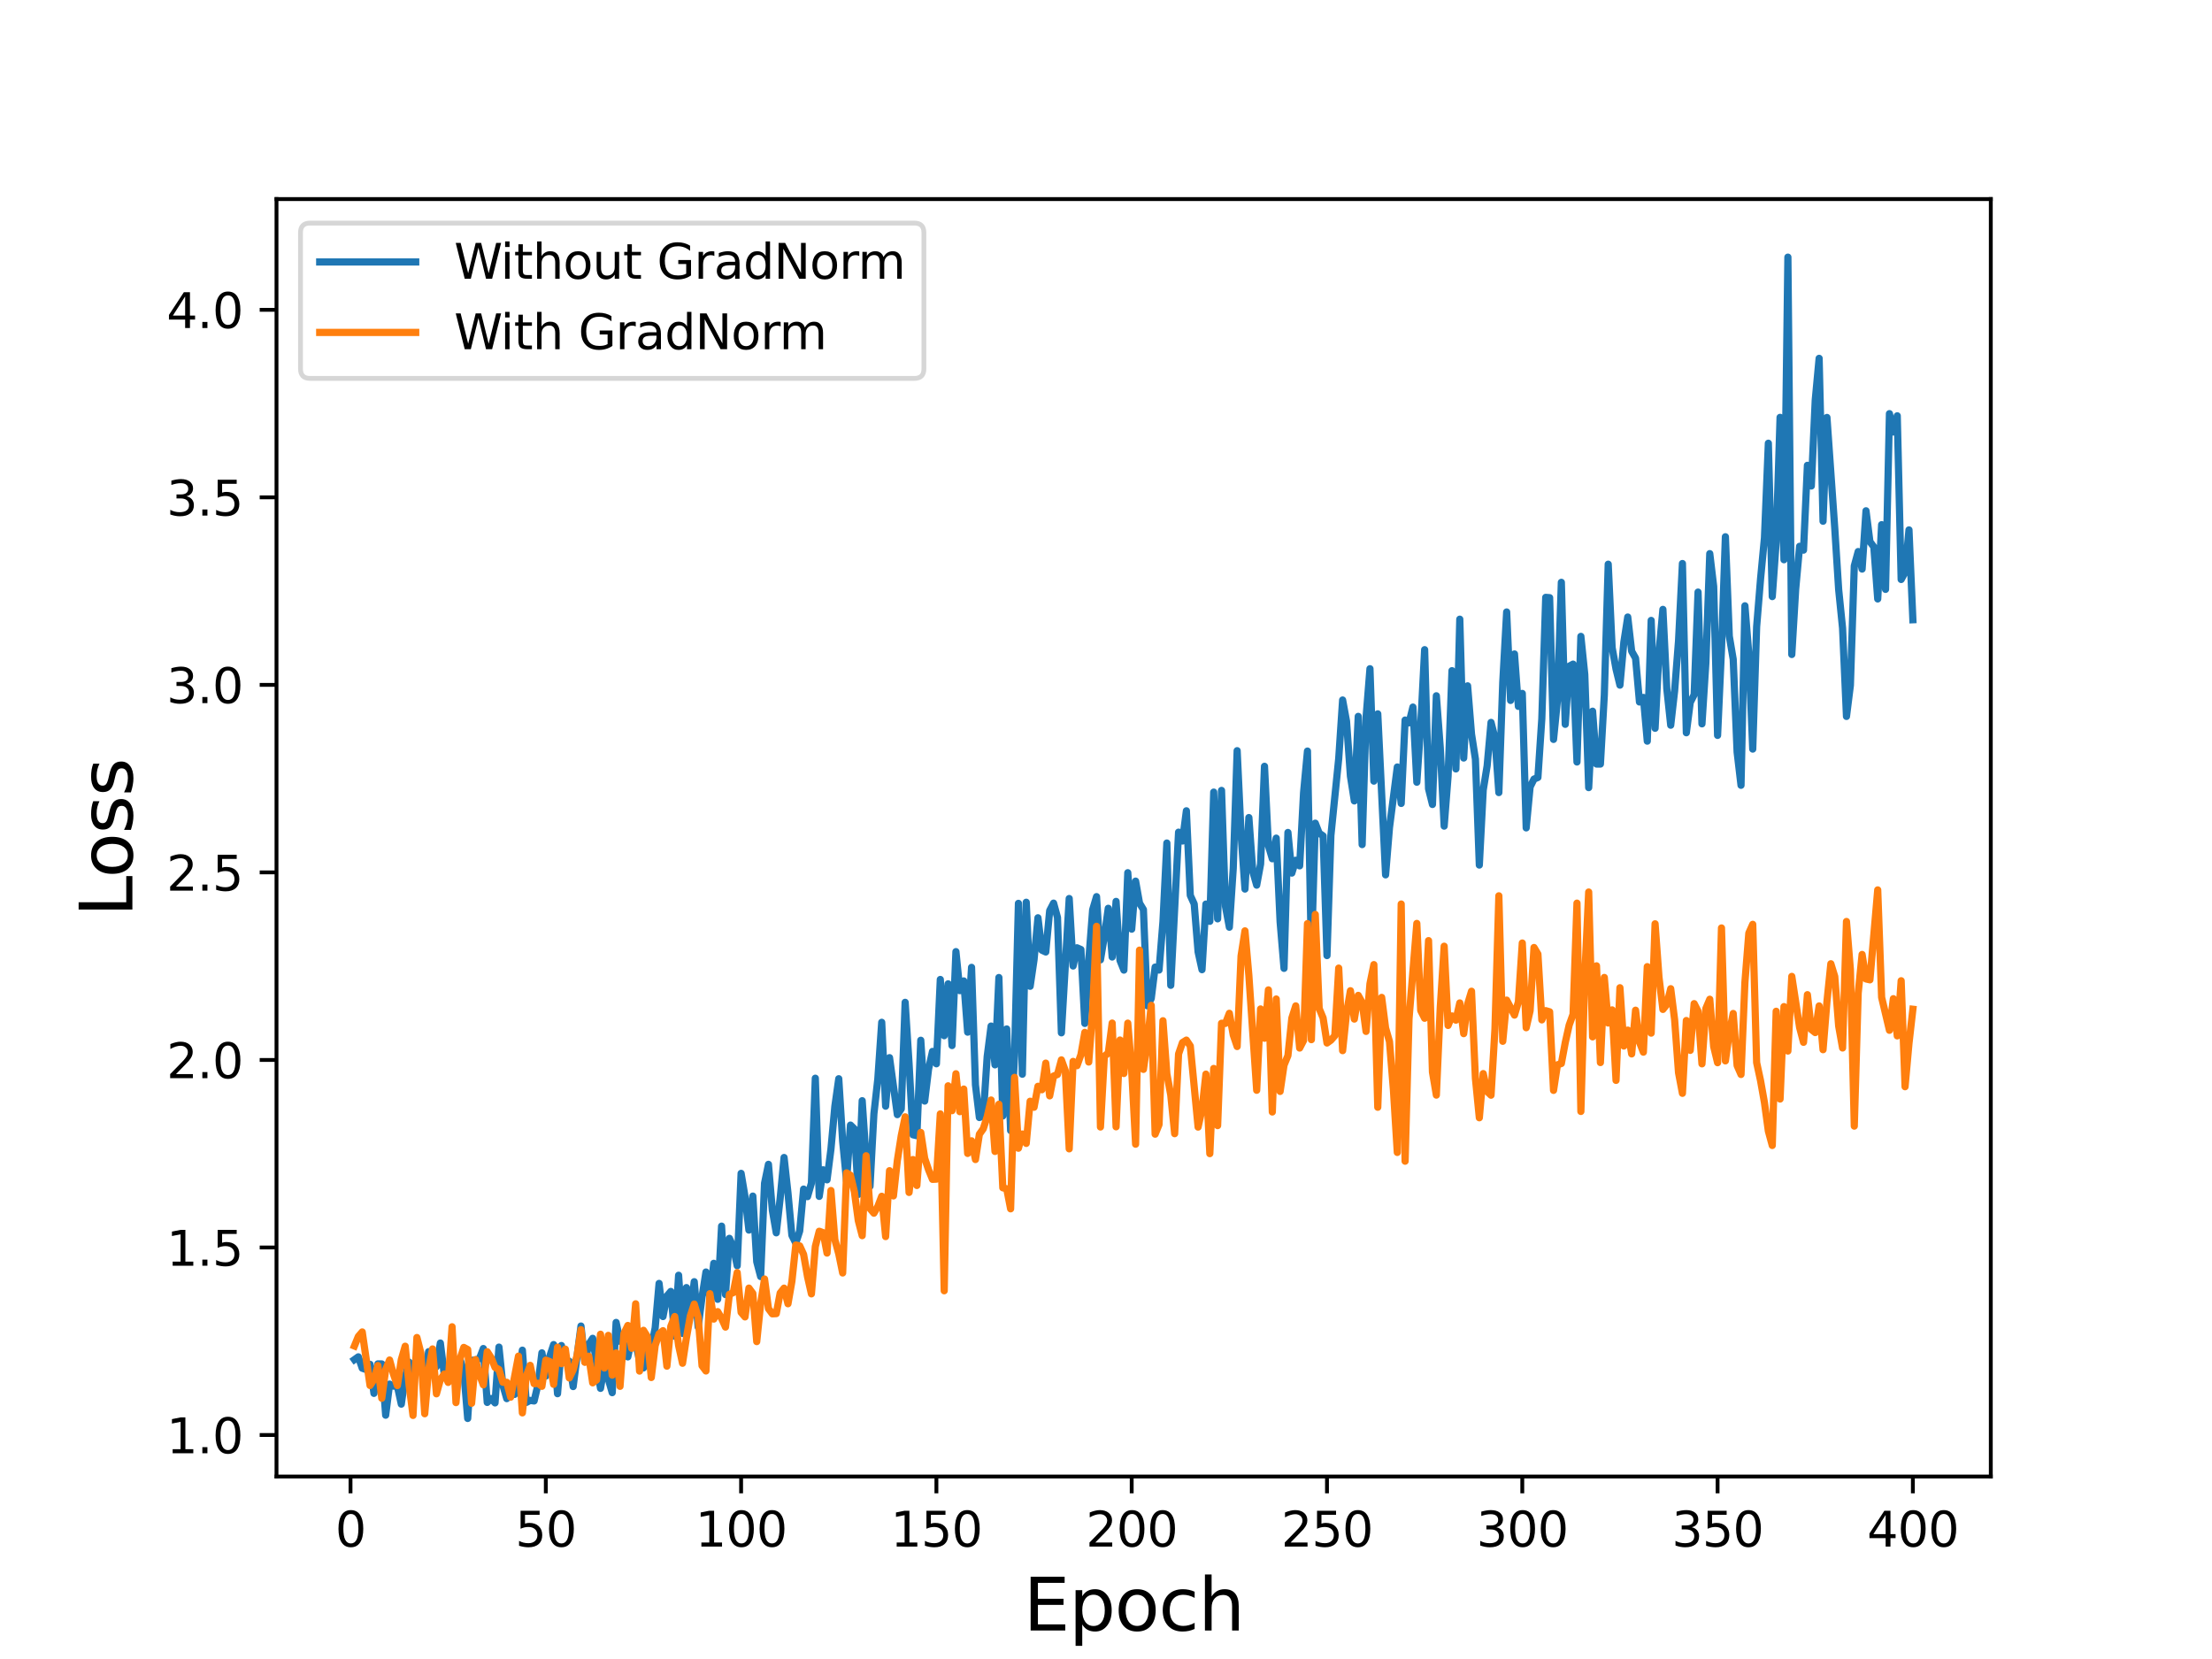 <?xml version="1.0" encoding="utf-8" standalone="no"?>
<!DOCTYPE svg PUBLIC "-//W3C//DTD SVG 1.1//EN"
  "http://www.w3.org/Graphics/SVG/1.1/DTD/svg11.dtd">
<svg height="345.6pt" version="1.1" viewBox="0 0 460.8 345.6" width="460.8pt" xmlns="http://www.w3.org/2000/svg" xmlns:xlink="http://www.w3.org/1999/xlink">
 <defs>
  <style type="text/css">*{stroke-linecap:butt;stroke-linejoin:round;}</style>
 </defs>
 <g id="figure_1">
  <g id="patch_1">
   <path d="M 0 345.6 
L 460.8 345.6 
L 460.8 0 
L 0 0 
z
" style="fill:#ffffff;"/>
  </g>
  <g id="axes_1">
   <g id="patch_2">
    <path d="M 57.6 307.584 
L 414.72 307.584 
L 414.72 41.472 
L 57.6 41.472 
z
" style="fill:#ffffff;"/>
   </g>
   <g id="matplotlib.axis_1">
    <g id="xtick_1">
     <g id="line2d_1">
      <defs>
       <path d="M 0 0 
L 0 3.5 
" id="mb0366a7f23" style="stroke:#000000;stroke-width:0.8;"/>
      </defs>
      <g>
       <use style="stroke:#000000;stroke-width:0.8;" x="73.019" xlink:href="#mb0366a7f23" y="307.584"/>
      </g>
     </g>
     <g id="text_1">
      <!-- 0 -->
      <g transform="translate(69.838 322.182)scale(0.1 -0.1)">
       <defs>
        <path d="M 2034 4250 
Q 1547 4250 1301 3770 
Q 1056 3291 1056 2328 
Q 1056 1369 1301 889 
Q 1547 409 2034 409 
Q 2525 409 2770 889 
Q 3016 1369 3016 2328 
Q 3016 3291 2770 3770 
Q 2525 4250 2034 4250 
z
M 2034 4750 
Q 2819 4750 3233 4129 
Q 3647 3509 3647 2328 
Q 3647 1150 3233 529 
Q 2819 -91 2034 -91 
Q 1250 -91 836 529 
Q 422 1150 422 2328 
Q 422 3509 836 4129 
Q 1250 4750 2034 4750 
z
" id="DejaVuSans-30" transform="scale(0.016)"/>
       </defs>
       <use xlink:href="#DejaVuSans-30"/>
      </g>
     </g>
    </g>
    <g id="xtick_2">
     <g id="line2d_2">
      <g>
       <use style="stroke:#000000;stroke-width:0.8;" x="113.703" xlink:href="#mb0366a7f23" y="307.584"/>
      </g>
     </g>
     <g id="text_2">
      <!-- 50 -->
      <g transform="translate(107.34 322.182)scale(0.1 -0.1)">
       <defs>
        <path d="M 691 4666 
L 3169 4666 
L 3169 4134 
L 1269 4134 
L 1269 2991 
Q 1406 3038 1543 3061 
Q 1681 3084 1819 3084 
Q 2600 3084 3056 2656 
Q 3513 2228 3513 1497 
Q 3513 744 3044 326 
Q 2575 -91 1722 -91 
Q 1428 -91 1123 -41 
Q 819 9 494 109 
L 494 744 
Q 775 591 1075 516 
Q 1375 441 1709 441 
Q 2250 441 2565 725 
Q 2881 1009 2881 1497 
Q 2881 1984 2565 2268 
Q 2250 2553 1709 2553 
Q 1456 2553 1204 2497 
Q 953 2441 691 2322 
L 691 4666 
z
" id="DejaVuSans-35" transform="scale(0.016)"/>
       </defs>
       <use xlink:href="#DejaVuSans-35"/>
       <use x="63.623" xlink:href="#DejaVuSans-30"/>
      </g>
     </g>
    </g>
    <g id="xtick_3">
     <g id="line2d_3">
      <g>
       <use style="stroke:#000000;stroke-width:0.8;" x="154.386" xlink:href="#mb0366a7f23" y="307.584"/>
      </g>
     </g>
     <g id="text_3">
      <!-- 100 -->
      <g transform="translate(144.842 322.182)scale(0.1 -0.1)">
       <defs>
        <path d="M 794 531 
L 1825 531 
L 1825 4091 
L 703 3866 
L 703 4441 
L 1819 4666 
L 2450 4666 
L 2450 531 
L 3481 531 
L 3481 0 
L 794 0 
L 794 531 
z
" id="DejaVuSans-31" transform="scale(0.016)"/>
       </defs>
       <use xlink:href="#DejaVuSans-31"/>
       <use x="63.623" xlink:href="#DejaVuSans-30"/>
       <use x="127.246" xlink:href="#DejaVuSans-30"/>
      </g>
     </g>
    </g>
    <g id="xtick_4">
     <g id="line2d_4">
      <g>
       <use style="stroke:#000000;stroke-width:0.8;" x="195.07" xlink:href="#mb0366a7f23" y="307.584"/>
      </g>
     </g>
     <g id="text_4">
      <!-- 150 -->
      <g transform="translate(185.526 322.182)scale(0.1 -0.1)">
       <use xlink:href="#DejaVuSans-31"/>
       <use x="63.623" xlink:href="#DejaVuSans-35"/>
       <use x="127.246" xlink:href="#DejaVuSans-30"/>
      </g>
     </g>
    </g>
    <g id="xtick_5">
     <g id="line2d_5">
      <g>
       <use style="stroke:#000000;stroke-width:0.8;" x="235.753" xlink:href="#mb0366a7f23" y="307.584"/>
      </g>
     </g>
     <g id="text_5">
      <!-- 200 -->
      <g transform="translate(226.209 322.182)scale(0.1 -0.1)">
       <defs>
        <path d="M 1228 531 
L 3431 531 
L 3431 0 
L 469 0 
L 469 531 
Q 828 903 1448 1529 
Q 2069 2156 2228 2338 
Q 2531 2678 2651 2914 
Q 2772 3150 2772 3378 
Q 2772 3750 2511 3984 
Q 2250 4219 1831 4219 
Q 1534 4219 1204 4116 
Q 875 4013 500 3803 
L 500 4441 
Q 881 4594 1212 4672 
Q 1544 4750 1819 4750 
Q 2544 4750 2975 4387 
Q 3406 4025 3406 3419 
Q 3406 3131 3298 2873 
Q 3191 2616 2906 2266 
Q 2828 2175 2409 1742 
Q 1991 1309 1228 531 
z
" id="DejaVuSans-32" transform="scale(0.016)"/>
       </defs>
       <use xlink:href="#DejaVuSans-32"/>
       <use x="63.623" xlink:href="#DejaVuSans-30"/>
       <use x="127.246" xlink:href="#DejaVuSans-30"/>
      </g>
     </g>
    </g>
    <g id="xtick_6">
     <g id="line2d_6">
      <g>
       <use style="stroke:#000000;stroke-width:0.8;" x="276.437" xlink:href="#mb0366a7f23" y="307.584"/>
      </g>
     </g>
     <g id="text_6">
      <!-- 250 -->
      <g transform="translate(266.893 322.182)scale(0.1 -0.1)">
       <use xlink:href="#DejaVuSans-32"/>
       <use x="63.623" xlink:href="#DejaVuSans-35"/>
       <use x="127.246" xlink:href="#DejaVuSans-30"/>
      </g>
     </g>
    </g>
    <g id="xtick_7">
     <g id="line2d_7">
      <g>
       <use style="stroke:#000000;stroke-width:0.8;" x="317.12" xlink:href="#mb0366a7f23" y="307.584"/>
      </g>
     </g>
     <g id="text_7">
      <!-- 300 -->
      <g transform="translate(307.576 322.182)scale(0.1 -0.1)">
       <defs>
        <path d="M 2597 2516 
Q 3050 2419 3304 2112 
Q 3559 1806 3559 1356 
Q 3559 666 3084 287 
Q 2609 -91 1734 -91 
Q 1441 -91 1130 -33 
Q 819 25 488 141 
L 488 750 
Q 750 597 1062 519 
Q 1375 441 1716 441 
Q 2309 441 2620 675 
Q 2931 909 2931 1356 
Q 2931 1769 2642 2001 
Q 2353 2234 1838 2234 
L 1294 2234 
L 1294 2753 
L 1863 2753 
Q 2328 2753 2575 2939 
Q 2822 3125 2822 3475 
Q 2822 3834 2567 4026 
Q 2313 4219 1838 4219 
Q 1578 4219 1281 4162 
Q 984 4106 628 3988 
L 628 4550 
Q 988 4650 1302 4700 
Q 1616 4750 1894 4750 
Q 2613 4750 3031 4423 
Q 3450 4097 3450 3541 
Q 3450 3153 3228 2886 
Q 3006 2619 2597 2516 
z
" id="DejaVuSans-33" transform="scale(0.016)"/>
       </defs>
       <use xlink:href="#DejaVuSans-33"/>
       <use x="63.623" xlink:href="#DejaVuSans-30"/>
       <use x="127.246" xlink:href="#DejaVuSans-30"/>
      </g>
     </g>
    </g>
    <g id="xtick_8">
     <g id="line2d_8">
      <g>
       <use style="stroke:#000000;stroke-width:0.8;" x="357.804" xlink:href="#mb0366a7f23" y="307.584"/>
      </g>
     </g>
     <g id="text_8">
      <!-- 350 -->
      <g transform="translate(348.26 322.182)scale(0.1 -0.1)">
       <use xlink:href="#DejaVuSans-33"/>
       <use x="63.623" xlink:href="#DejaVuSans-35"/>
       <use x="127.246" xlink:href="#DejaVuSans-30"/>
      </g>
     </g>
    </g>
    <g id="xtick_9">
     <g id="line2d_9">
      <g>
       <use style="stroke:#000000;stroke-width:0.8;" x="398.487" xlink:href="#mb0366a7f23" y="307.584"/>
      </g>
     </g>
     <g id="text_9">
      <!-- 400 -->
      <g transform="translate(388.944 322.182)scale(0.1 -0.1)">
       <defs>
        <path d="M 2419 4116 
L 825 1625 
L 2419 1625 
L 2419 4116 
z
M 2253 4666 
L 3047 4666 
L 3047 1625 
L 3713 1625 
L 3713 1100 
L 3047 1100 
L 3047 0 
L 2419 0 
L 2419 1100 
L 313 1100 
L 313 1709 
L 2253 4666 
z
" id="DejaVuSans-34" transform="scale(0.016)"/>
       </defs>
       <use xlink:href="#DejaVuSans-34"/>
       <use x="63.623" xlink:href="#DejaVuSans-30"/>
       <use x="127.246" xlink:href="#DejaVuSans-30"/>
      </g>
     </g>
    </g>
    <g id="text_10">
     <!-- Epoch -->
     <g transform="translate(213.194 339.66)scale(0.15 -0.15)">
      <defs>
       <path d="M 628 4666 
L 3578 4666 
L 3578 4134 
L 1259 4134 
L 1259 2753 
L 3481 2753 
L 3481 2222 
L 1259 2222 
L 1259 531 
L 3634 531 
L 3634 0 
L 628 0 
L 628 4666 
z
" id="DejaVuSans-45" transform="scale(0.016)"/>
       <path d="M 1159 525 
L 1159 -1331 
L 581 -1331 
L 581 3500 
L 1159 3500 
L 1159 2969 
Q 1341 3281 1617 3432 
Q 1894 3584 2278 3584 
Q 2916 3584 3314 3078 
Q 3713 2572 3713 1747 
Q 3713 922 3314 415 
Q 2916 -91 2278 -91 
Q 1894 -91 1617 61 
Q 1341 213 1159 525 
z
M 3116 1747 
Q 3116 2381 2855 2742 
Q 2594 3103 2138 3103 
Q 1681 3103 1420 2742 
Q 1159 2381 1159 1747 
Q 1159 1113 1420 752 
Q 1681 391 2138 391 
Q 2594 391 2855 752 
Q 3116 1113 3116 1747 
z
" id="DejaVuSans-70" transform="scale(0.016)"/>
       <path d="M 1959 3097 
Q 1497 3097 1228 2736 
Q 959 2375 959 1747 
Q 959 1119 1226 758 
Q 1494 397 1959 397 
Q 2419 397 2687 759 
Q 2956 1122 2956 1747 
Q 2956 2369 2687 2733 
Q 2419 3097 1959 3097 
z
M 1959 3584 
Q 2709 3584 3137 3096 
Q 3566 2609 3566 1747 
Q 3566 888 3137 398 
Q 2709 -91 1959 -91 
Q 1206 -91 779 398 
Q 353 888 353 1747 
Q 353 2609 779 3096 
Q 1206 3584 1959 3584 
z
" id="DejaVuSans-6f" transform="scale(0.016)"/>
       <path d="M 3122 3366 
L 3122 2828 
Q 2878 2963 2633 3030 
Q 2388 3097 2138 3097 
Q 1578 3097 1268 2742 
Q 959 2388 959 1747 
Q 959 1106 1268 751 
Q 1578 397 2138 397 
Q 2388 397 2633 464 
Q 2878 531 3122 666 
L 3122 134 
Q 2881 22 2623 -34 
Q 2366 -91 2075 -91 
Q 1284 -91 818 406 
Q 353 903 353 1747 
Q 353 2603 823 3093 
Q 1294 3584 2113 3584 
Q 2378 3584 2631 3529 
Q 2884 3475 3122 3366 
z
" id="DejaVuSans-63" transform="scale(0.016)"/>
       <path d="M 3513 2113 
L 3513 0 
L 2938 0 
L 2938 2094 
Q 2938 2591 2744 2837 
Q 2550 3084 2163 3084 
Q 1697 3084 1428 2787 
Q 1159 2491 1159 1978 
L 1159 0 
L 581 0 
L 581 4863 
L 1159 4863 
L 1159 2956 
Q 1366 3272 1645 3428 
Q 1925 3584 2291 3584 
Q 2894 3584 3203 3211 
Q 3513 2838 3513 2113 
z
" id="DejaVuSans-68" transform="scale(0.016)"/>
      </defs>
      <use xlink:href="#DejaVuSans-45"/>
      <use x="63.184" xlink:href="#DejaVuSans-70"/>
      <use x="126.66" xlink:href="#DejaVuSans-6f"/>
      <use x="187.842" xlink:href="#DejaVuSans-63"/>
      <use x="242.822" xlink:href="#DejaVuSans-68"/>
     </g>
    </g>
   </g>
   <g id="matplotlib.axis_2">
    <g id="ytick_1">
     <g id="line2d_10">
      <defs>
       <path d="M 0 0 
L -3.5 0 
" id="m9f31754340" style="stroke:#000000;stroke-width:0.8;"/>
      </defs>
      <g>
       <use style="stroke:#000000;stroke-width:0.8;" x="57.6" xlink:href="#m9f31754340" y="298.938"/>
      </g>
     </g>
     <g id="text_11">
      <!-- 1.0 -->
      <g transform="translate(34.697 302.737)scale(0.1 -0.1)">
       <defs>
        <path d="M 684 794 
L 1344 794 
L 1344 0 
L 684 0 
L 684 794 
z
" id="DejaVuSans-2e" transform="scale(0.016)"/>
       </defs>
       <use xlink:href="#DejaVuSans-31"/>
       <use x="63.623" xlink:href="#DejaVuSans-2e"/>
       <use x="95.41" xlink:href="#DejaVuSans-30"/>
      </g>
     </g>
    </g>
    <g id="ytick_2">
     <g id="line2d_11">
      <g>
       <use style="stroke:#000000;stroke-width:0.8;" x="57.6" xlink:href="#m9f31754340" y="259.871"/>
      </g>
     </g>
     <g id="text_12">
      <!-- 1.5 -->
      <g transform="translate(34.697 263.671)scale(0.1 -0.1)">
       <use xlink:href="#DejaVuSans-31"/>
       <use x="63.623" xlink:href="#DejaVuSans-2e"/>
       <use x="95.41" xlink:href="#DejaVuSans-35"/>
      </g>
     </g>
    </g>
    <g id="ytick_3">
     <g id="line2d_12">
      <g>
       <use style="stroke:#000000;stroke-width:0.8;" x="57.6" xlink:href="#m9f31754340" y="220.805"/>
      </g>
     </g>
     <g id="text_13">
      <!-- 2.0 -->
      <g transform="translate(34.697 224.604)scale(0.1 -0.1)">
       <use xlink:href="#DejaVuSans-32"/>
       <use x="63.623" xlink:href="#DejaVuSans-2e"/>
       <use x="95.41" xlink:href="#DejaVuSans-30"/>
      </g>
     </g>
    </g>
    <g id="ytick_4">
     <g id="line2d_13">
      <g>
       <use style="stroke:#000000;stroke-width:0.8;" x="57.6" xlink:href="#m9f31754340" y="181.738"/>
      </g>
     </g>
     <g id="text_14">
      <!-- 2.5 -->
      <g transform="translate(34.697 185.537)scale(0.1 -0.1)">
       <use xlink:href="#DejaVuSans-32"/>
       <use x="63.623" xlink:href="#DejaVuSans-2e"/>
       <use x="95.41" xlink:href="#DejaVuSans-35"/>
      </g>
     </g>
    </g>
    <g id="ytick_5">
     <g id="line2d_14">
      <g>
       <use style="stroke:#000000;stroke-width:0.8;" x="57.6" xlink:href="#m9f31754340" y="142.671"/>
      </g>
     </g>
     <g id="text_15">
      <!-- 3.0 -->
      <g transform="translate(34.697 146.471)scale(0.1 -0.1)">
       <use xlink:href="#DejaVuSans-33"/>
       <use x="63.623" xlink:href="#DejaVuSans-2e"/>
       <use x="95.41" xlink:href="#DejaVuSans-30"/>
      </g>
     </g>
    </g>
    <g id="ytick_6">
     <g id="line2d_15">
      <g>
       <use style="stroke:#000000;stroke-width:0.8;" x="57.6" xlink:href="#m9f31754340" y="103.605"/>
      </g>
     </g>
     <g id="text_16">
      <!-- 3.5 -->
      <g transform="translate(34.697 107.404)scale(0.1 -0.1)">
       <use xlink:href="#DejaVuSans-33"/>
       <use x="63.623" xlink:href="#DejaVuSans-2e"/>
       <use x="95.41" xlink:href="#DejaVuSans-35"/>
      </g>
     </g>
    </g>
    <g id="ytick_7">
     <g id="line2d_16">
      <g>
       <use style="stroke:#000000;stroke-width:0.8;" x="57.6" xlink:href="#m9f31754340" y="64.538"/>
      </g>
     </g>
     <g id="text_17">
      <!-- 4.0 -->
      <g transform="translate(34.697 68.337)scale(0.1 -0.1)">
       <use xlink:href="#DejaVuSans-34"/>
       <use x="63.623" xlink:href="#DejaVuSans-2e"/>
       <use x="95.41" xlink:href="#DejaVuSans-30"/>
      </g>
     </g>
    </g>
    <g id="text_18">
     <!-- Loss -->
     <g transform="translate(27.577 190.979)rotate(-90)scale(0.15 -0.15)">
      <defs>
       <path d="M 628 4666 
L 1259 4666 
L 1259 531 
L 3531 531 
L 3531 0 
L 628 0 
L 628 4666 
z
" id="DejaVuSans-4c" transform="scale(0.016)"/>
       <path d="M 2834 3397 
L 2834 2853 
Q 2591 2978 2328 3040 
Q 2066 3103 1784 3103 
Q 1356 3103 1142 2972 
Q 928 2841 928 2578 
Q 928 2378 1081 2264 
Q 1234 2150 1697 2047 
L 1894 2003 
Q 2506 1872 2764 1633 
Q 3022 1394 3022 966 
Q 3022 478 2636 193 
Q 2250 -91 1575 -91 
Q 1294 -91 989 -36 
Q 684 19 347 128 
L 347 722 
Q 666 556 975 473 
Q 1284 391 1588 391 
Q 1994 391 2212 530 
Q 2431 669 2431 922 
Q 2431 1156 2273 1281 
Q 2116 1406 1581 1522 
L 1381 1569 
Q 847 1681 609 1914 
Q 372 2147 372 2553 
Q 372 3047 722 3315 
Q 1072 3584 1716 3584 
Q 2034 3584 2315 3537 
Q 2597 3491 2834 3397 
z
" id="DejaVuSans-73" transform="scale(0.016)"/>
      </defs>
      <use xlink:href="#DejaVuSans-4c"/>
      <use x="53.963" xlink:href="#DejaVuSans-6f"/>
      <use x="115.145" xlink:href="#DejaVuSans-73"/>
      <use x="167.244" xlink:href="#DejaVuSans-73"/>
     </g>
    </g>
   </g>
   <g id="line2d_17">
    <path clip-path="url(#p729670a0bb)" d="M 73.833 283.235 
L 74.646 282.652 
L 75.46 285.023 
L 76.274 285.303 
L 77.087 284.216 
L 77.901 290.265 
L 78.715 284.122 
L 79.528 284.127 
L 80.342 294.812 
L 81.156 288.331 
L 81.969 288.758 
L 82.783 288.785 
L 83.597 292.507 
L 84.41 286.778 
L 85.224 283.761 
L 86.038 287.733 
L 86.851 285.08 
L 87.665 285.181 
L 88.479 286.527 
L 89.292 281.573 
L 90.106 285.602 
L 90.92 284.662 
L 91.733 279.777 
L 92.547 286.301 
L 93.361 286.396 
L 94.174 284.917 
L 94.988 284.846 
L 95.802 283.066 
L 96.616 285.652 
L 97.429 295.488 
L 98.243 283.394 
L 99.057 283.287 
L 99.87 283.057 
L 100.684 280.923 
L 101.498 292.149 
L 102.311 291.33 
L 103.125 292.249 
L 103.939 280.625 
L 104.752 288.559 
L 105.566 291.359 
L 106.38 289.831 
L 107.193 290.484 
L 108.007 287.774 
L 108.821 281.267 
L 109.634 292.153 
L 110.448 291.73 
L 111.262 291.845 
L 112.075 288.423 
L 112.889 281.822 
L 113.703 286.661 
L 114.516 282.567 
L 115.33 280.1 
L 116.144 290.335 
L 116.957 280.299 
L 117.771 283.735 
L 118.585 283.563 
L 119.398 288.849 
L 121.026 276.237 
L 121.839 283.696 
L 122.653 280.031 
L 123.467 278.795 
L 125.094 289.221 
L 125.908 284.477 
L 127.535 290.118 
L 128.349 275.487 
L 129.162 279.378 
L 129.976 279.977 
L 130.79 282.666 
L 131.603 278.798 
L 132.417 279.723 
L 133.231 283.524 
L 134.044 284.966 
L 134.858 278.7 
L 135.672 280.762 
L 136.485 276.617 
L 137.299 267.36 
L 138.113 274.263 
L 138.926 269.992 
L 139.74 269.031 
L 140.554 278.361 
L 141.367 265.658 
L 142.181 277.782 
L 142.995 268.227 
L 143.808 273.534 
L 144.622 267 
L 145.436 276.456 
L 146.249 270.171 
L 147.063 264.983 
L 147.877 270.266 
L 148.69 263.173 
L 149.504 270.665 
L 150.318 255.424 
L 151.131 269.69 
L 151.945 257.97 
L 152.759 259.768 
L 153.572 263.684 
L 154.386 244.432 
L 155.2 249.292 
L 156.013 256.25 
L 156.827 249.167 
L 157.641 262.841 
L 158.454 265.932 
L 159.268 246.491 
L 160.082 242.553 
L 160.895 252.123 
L 161.709 256.818 
L 162.523 249.632 
L 163.336 241.127 
L 164.15 248.529 
L 164.964 257.341 
L 165.777 258.964 
L 166.591 256.44 
L 167.405 247.709 
L 168.219 249.282 
L 169.032 246.476 
L 169.846 224.613 
L 170.66 249.227 
L 171.473 243.689 
L 172.287 245.781 
L 173.101 239.378 
L 173.914 230.474 
L 174.728 224.718 
L 175.542 237.767 
L 176.355 246.048 
L 177.169 234.376 
L 177.983 235.162 
L 178.796 248.825 
L 179.61 229.297 
L 180.424 241.447 
L 181.237 247.141 
L 182.051 232.019 
L 182.865 224.793 
L 183.678 212.964 
L 184.492 230.439 
L 185.306 220.327 
L 186.933 232.2 
L 187.747 230.997 
L 188.56 208.802 
L 189.374 221.591 
L 190.188 236.399 
L 191.001 236.589 
L 191.815 216.705 
L 192.629 229.376 
L 193.442 222.681 
L 194.256 219.032 
L 195.07 221.606 
L 195.883 204.041 
L 196.697 215.755 
L 197.511 204.949 
L 198.324 217.809 
L 199.138 198.242 
L 199.952 206.37 
L 200.765 204.346 
L 201.579 215.017 
L 202.393 201.517 
L 203.206 226.003 
L 204.02 232.799 
L 204.834 232.511 
L 205.647 220.112 
L 206.461 213.748 
L 207.275 221.828 
L 208.088 203.636 
L 208.902 232.474 
L 209.716 214.349 
L 210.529 235.518 
L 211.343 219.94 
L 212.157 188.183 
L 212.97 223.779 
L 213.784 187.954 
L 214.598 205.461 
L 215.411 199.925 
L 216.225 191.191 
L 217.039 197.938 
L 217.852 198.317 
L 218.666 189.699 
L 219.48 188.139 
L 220.293 191.121 
L 221.107 215.158 
L 222.734 187.178 
L 223.548 201.236 
L 224.362 197.442 
L 225.175 197.803 
L 225.989 213.199 
L 226.803 200.161 
L 227.616 189.533 
L 228.43 186.787 
L 229.244 199.953 
L 230.057 195.072 
L 230.871 189.213 
L 231.685 199.362 
L 232.498 187.777 
L 233.312 200.059 
L 234.126 202.09 
L 234.939 181.8 
L 235.753 193.561 
L 236.567 183.555 
L 237.381 188.136 
L 238.194 189.48 
L 239.008 209.524 
L 239.822 208.018 
L 240.635 201.462 
L 241.449 202.081 
L 242.263 191.998 
L 243.076 175.618 
L 243.89 205.258 
L 245.517 173.355 
L 246.331 175.198 
L 247.145 168.902 
L 247.958 186.525 
L 248.772 188.31 
L 249.586 198.294 
L 250.399 202.002 
L 251.213 188.333 
L 252.027 191.931 
L 252.84 165.009 
L 253.654 191.412 
L 254.468 164.657 
L 255.281 188.785 
L 256.095 193.155 
L 256.909 180.866 
L 257.722 156.38 
L 258.536 173.757 
L 259.35 185.207 
L 260.163 170.313 
L 260.977 181.55 
L 261.791 184.394 
L 262.604 179.997 
L 263.418 159.633 
L 264.232 176.165 
L 265.045 178.898 
L 265.859 174.601 
L 266.673 192.066 
L 267.486 201.726 
L 268.3 173.417 
L 269.114 181.877 
L 269.927 179.205 
L 270.741 180.373 
L 271.555 165.144 
L 272.368 156.462 
L 273.182 198.91 
L 273.996 171.482 
L 274.809 173.568 
L 275.623 174.131 
L 276.437 199.066 
L 277.25 174.031 
L 278.878 158.024 
L 279.691 145.822 
L 280.505 150.248 
L 281.319 161.689 
L 282.132 166.846 
L 282.946 149.233 
L 283.76 175.946 
L 284.573 149.488 
L 285.387 139.306 
L 286.201 162.72 
L 287.014 148.708 
L 288.642 182.248 
L 289.455 172.405 
L 291.083 159.78 
L 291.896 167.372 
L 292.71 150.001 
L 293.524 150.591 
L 294.337 147.297 
L 295.151 162.951 
L 295.965 151.033 
L 296.778 135.339 
L 297.592 164.308 
L 298.406 167.589 
L 299.219 144.942 
L 300.033 155.763 
L 300.847 172.095 
L 301.66 161.72 
L 302.474 139.711 
L 303.288 160.182 
L 304.101 128.988 
L 304.915 157.91 
L 305.729 142.874 
L 306.543 152.918 
L 307.356 158.141 
L 308.17 180.208 
L 308.984 164.568 
L 309.797 159.544 
L 310.611 150.493 
L 311.425 153.736 
L 312.238 165.111 
L 313.052 142.153 
L 313.866 127.482 
L 314.679 145.913 
L 315.493 136.233 
L 316.307 147.157 
L 317.12 144.455 
L 317.934 172.463 
L 318.748 163.928 
L 319.561 162.296 
L 320.375 161.961 
L 321.189 149.704 
L 322.002 124.441 
L 322.816 124.505 
L 323.63 154.032 
L 324.443 145.907 
L 325.257 121.308 
L 326.071 150.889 
L 326.884 138.788 
L 327.698 138.351 
L 328.512 158.737 
L 329.325 132.568 
L 330.139 140.512 
L 330.953 164.075 
L 331.766 148.159 
L 332.58 159.16 
L 333.394 159.166 
L 334.207 144.817 
L 335.021 117.534 
L 335.835 134.902 
L 336.648 139.386 
L 337.462 142.729 
L 338.276 133.779 
L 339.089 128.536 
L 339.903 135.664 
L 340.717 137.106 
L 341.53 146.238 
L 342.344 145.285 
L 343.158 154.395 
L 343.971 129.242 
L 344.785 151.715 
L 345.599 135.869 
L 346.412 126.948 
L 347.226 143.456 
L 348.04 151.077 
L 348.853 143.929 
L 349.667 133.53 
L 350.481 117.39 
L 351.294 152.646 
L 352.108 146.33 
L 352.922 144.725 
L 353.735 123.343 
L 354.549 150.792 
L 355.363 138.077 
L 356.176 115.331 
L 356.99 122.169 
L 357.804 153.195 
L 358.617 135.234 
L 359.431 111.815 
L 360.245 132.531 
L 361.058 137.34 
L 361.872 156.669 
L 362.686 163.591 
L 363.499 126.2 
L 364.313 136.36 
L 365.127 156.047 
L 365.94 130.562 
L 366.754 120.609 
L 367.568 112.054 
L 368.381 92.333 
L 369.195 124.279 
L 370.009 112.927 
L 370.822 86.944 
L 371.636 116.604 
L 372.45 53.568 
L 373.263 136.345 
L 374.077 122.706 
L 374.891 113.805 
L 375.704 114.603 
L 376.518 96.933 
L 377.332 101.244 
L 378.146 83.369 
L 378.959 74.649 
L 379.773 108.585 
L 380.587 86.964 
L 382.214 110.039 
L 383.028 122.828 
L 383.841 130.862 
L 384.655 149.246 
L 385.469 142.763 
L 386.282 117.885 
L 387.096 114.897 
L 387.91 118.545 
L 388.723 106.407 
L 389.537 112.828 
L 390.351 113.924 
L 391.164 124.771 
L 391.978 109.299 
L 392.792 122.775 
L 393.605 86.171 
L 394.419 89.994 
L 395.233 86.622 
L 396.046 120.715 
L 396.86 119.212 
L 397.674 110.386 
L 398.487 129.105 
L 398.487 129.105 
" style="fill:none;stroke:#1f77b4;stroke-linecap:square;stroke-width:1.5;"/>
   </g>
   <g id="line2d_18">
    <path clip-path="url(#p729670a0bb)" d="M 73.833 280.391 
L 74.646 278.41 
L 75.46 277.468 
L 77.087 288.623 
L 77.901 287.355 
L 78.715 284.465 
L 79.528 291.286 
L 80.342 285.307 
L 81.156 283.313 
L 81.969 286.255 
L 82.783 288.636 
L 83.597 283.245 
L 84.41 280.44 
L 85.224 288.524 
L 86.038 294.86 
L 86.851 278.628 
L 87.665 281.81 
L 88.479 294.51 
L 89.292 285.28 
L 90.106 281.01 
L 90.92 290.357 
L 91.733 287.402 
L 92.547 286.234 
L 93.361 287.983 
L 94.174 276.39 
L 94.988 292.184 
L 95.802 283.172 
L 96.616 280.688 
L 97.429 281.13 
L 98.243 292.326 
L 99.057 283.232 
L 99.87 286.308 
L 100.684 288.487 
L 101.498 281.583 
L 102.311 282.838 
L 103.125 284.857 
L 103.939 285.294 
L 104.752 287.943 
L 105.566 287.954 
L 106.38 291.054 
L 108.007 282.506 
L 108.821 294.329 
L 109.634 286.69 
L 110.448 284.426 
L 111.262 288.244 
L 112.075 288.163 
L 112.889 288.798 
L 113.703 283.344 
L 114.516 283.641 
L 115.33 288.381 
L 116.144 280.649 
L 116.957 284.073 
L 117.771 281.052 
L 118.585 287.048 
L 119.398 285.37 
L 120.212 282.36 
L 121.026 277.005 
L 121.839 283.79 
L 122.653 282.527 
L 123.467 288.07 
L 124.28 287.464 
L 125.094 277.944 
L 125.908 284.977 
L 126.721 278.181 
L 127.535 286.456 
L 128.349 281.843 
L 129.162 288.8 
L 129.976 277.804 
L 130.79 276.118 
L 131.603 280.878 
L 132.417 271.608 
L 133.231 285.621 
L 134.044 277.128 
L 134.858 278.446 
L 135.672 286.962 
L 136.485 280.293 
L 137.299 277.854 
L 138.113 277.204 
L 138.926 284.597 
L 139.74 276.298 
L 140.554 274.258 
L 141.367 280.298 
L 142.181 283.992 
L 142.995 278.681 
L 143.808 274.137 
L 144.622 271.663 
L 145.436 274.398 
L 146.249 284.511 
L 147.063 285.599 
L 147.877 269.497 
L 148.69 274.79 
L 149.504 273.231 
L 150.318 274.638 
L 151.131 276.454 
L 151.945 269.635 
L 152.759 269.273 
L 153.572 265.094 
L 154.386 273.381 
L 155.2 274.337 
L 156.013 268.335 
L 156.827 269.433 
L 157.641 279.479 
L 158.454 271.563 
L 159.268 266.441 
L 160.082 272.615 
L 160.895 273.697 
L 161.709 273.653 
L 162.523 269.366 
L 163.336 268.346 
L 164.15 271.597 
L 164.964 266.936 
L 165.777 259.364 
L 166.591 259.538 
L 167.405 261.316 
L 168.219 265.954 
L 169.032 269.537 
L 169.846 259.666 
L 170.66 256.49 
L 171.473 256.786 
L 172.287 261.041 
L 173.101 248.009 
L 173.914 258.241 
L 174.728 261.213 
L 175.542 265.184 
L 176.355 244.329 
L 177.169 244.838 
L 177.983 248.273 
L 178.796 254.275 
L 179.61 257.411 
L 180.424 240.764 
L 181.237 251.772 
L 182.051 252.73 
L 182.865 251.318 
L 183.678 249.207 
L 184.492 257.603 
L 185.306 243.874 
L 186.119 249.131 
L 186.933 241.751 
L 187.747 236.572 
L 188.56 232.653 
L 189.374 248.407 
L 190.188 241.557 
L 191.001 246.957 
L 191.815 235.911 
L 192.629 241.296 
L 193.442 243.7 
L 194.256 245.682 
L 195.07 245.639 
L 195.883 232.045 
L 196.697 268.892 
L 197.511 226.194 
L 198.324 231.375 
L 199.138 223.682 
L 199.952 231.582 
L 200.765 226.871 
L 201.579 240.279 
L 202.393 237.651 
L 203.206 241.551 
L 204.02 236.285 
L 204.834 235.14 
L 205.647 232.628 
L 206.461 229.15 
L 207.275 239.869 
L 208.088 230.033 
L 208.902 247.437 
L 209.716 247.646 
L 210.529 251.822 
L 211.343 224.435 
L 212.157 239.198 
L 212.97 236.23 
L 213.784 238.192 
L 214.598 229.408 
L 215.411 230.661 
L 216.225 226.297 
L 217.039 227.018 
L 217.852 221.468 
L 218.666 228.288 
L 219.48 224.16 
L 220.293 223.832 
L 221.107 220.793 
L 221.921 223.042 
L 222.734 239.327 
L 223.548 221.111 
L 224.362 221.997 
L 225.175 219.709 
L 225.989 215.058 
L 226.803 221.24 
L 227.616 210.563 
L 228.43 192.971 
L 229.244 234.775 
L 230.057 220.025 
L 230.871 219.387 
L 231.685 213.123 
L 232.498 234.733 
L 233.312 216.654 
L 234.126 223.63 
L 234.939 213.136 
L 235.753 222.983 
L 236.567 238.357 
L 237.381 197.929 
L 238.194 222.771 
L 239.008 217.216 
L 239.822 209.432 
L 240.635 236.269 
L 241.449 234.272 
L 242.263 212.637 
L 243.076 223.689 
L 243.89 228.108 
L 244.704 236.166 
L 245.517 219.555 
L 246.331 217.187 
L 247.145 216.674 
L 247.958 217.897 
L 249.586 234.795 
L 250.399 231.098 
L 251.213 223.759 
L 252.027 240.325 
L 252.84 222.58 
L 253.654 234.482 
L 254.468 213.163 
L 255.281 213.197 
L 256.095 211.087 
L 256.909 215.612 
L 257.722 218.01 
L 258.536 199.138 
L 259.35 193.915 
L 260.163 203.237 
L 261.791 227.124 
L 262.604 210.18 
L 263.418 216.288 
L 264.232 206.217 
L 265.045 231.648 
L 265.859 208.112 
L 266.673 227.363 
L 267.486 221.887 
L 268.3 219.896 
L 269.114 212.086 
L 269.927 209.543 
L 270.741 218.33 
L 271.555 216.759 
L 272.368 192.401 
L 273.182 216.584 
L 273.996 190.488 
L 274.809 210.087 
L 275.623 212.059 
L 276.437 217.276 
L 277.25 216.686 
L 278.064 215.752 
L 278.878 201.671 
L 279.691 218.87 
L 280.505 211.059 
L 281.319 206.385 
L 282.132 212.294 
L 282.946 207.353 
L 283.76 208.834 
L 284.573 214.861 
L 285.387 204.933 
L 286.201 200.946 
L 287.014 230.665 
L 287.828 207.774 
L 288.642 214.155 
L 289.455 216.971 
L 290.269 226.987 
L 291.083 240.074 
L 291.896 188.324 
L 292.71 241.899 
L 293.524 212.242 
L 295.151 192.367 
L 295.965 210.518 
L 296.778 212.125 
L 297.592 195.947 
L 298.406 223.325 
L 299.219 228.131 
L 300.033 209.877 
L 300.847 197.114 
L 301.66 213.62 
L 302.474 211.636 
L 303.288 212.518 
L 304.101 208.926 
L 304.915 215.327 
L 305.729 209.184 
L 306.543 206.492 
L 307.356 224.637 
L 308.17 232.852 
L 308.984 223.65 
L 309.797 227.366 
L 310.611 228.15 
L 311.425 214.387 
L 312.238 186.612 
L 313.052 216.919 
L 313.866 208.345 
L 315.493 211.463 
L 316.307 208.721 
L 317.12 196.447 
L 317.934 214.093 
L 318.748 210.551 
L 319.561 197.381 
L 320.375 198.753 
L 321.189 212.462 
L 322.002 210.539 
L 322.816 210.777 
L 323.63 227.144 
L 324.443 221.822 
L 325.257 221.549 
L 326.071 217.189 
L 326.884 213.55 
L 327.698 211.291 
L 328.512 188.141 
L 329.325 231.537 
L 330.139 203.307 
L 330.953 185.824 
L 331.766 215.997 
L 332.58 201.2 
L 333.394 221.352 
L 334.207 203.619 
L 335.021 213.117 
L 335.835 210.378 
L 336.648 225.064 
L 337.462 205.763 
L 338.276 217.906 
L 339.089 214.589 
L 339.903 219.548 
L 340.717 210.446 
L 341.53 217.084 
L 342.344 219.185 
L 343.158 201.372 
L 343.971 215.22 
L 344.785 192.445 
L 345.599 203.593 
L 346.412 210.28 
L 347.226 209.259 
L 348.04 205.965 
L 348.853 212.407 
L 349.667 223.455 
L 350.481 227.759 
L 351.294 212.594 
L 352.108 218.811 
L 352.922 209.077 
L 353.735 210.666 
L 354.549 221.619 
L 355.363 210.086 
L 356.176 208.161 
L 356.99 218.025 
L 357.804 221.381 
L 358.617 193.309 
L 359.431 221.002 
L 360.245 215.142 
L 361.058 211.126 
L 361.872 221.973 
L 362.686 223.833 
L 363.499 204.597 
L 364.313 194.384 
L 365.127 192.555 
L 365.94 221.349 
L 366.754 225.12 
L 367.568 229.703 
L 368.381 235.633 
L 369.195 238.623 
L 370.009 210.666 
L 370.822 228.951 
L 371.636 209.694 
L 372.45 218.954 
L 373.263 203.401 
L 374.891 214.037 
L 375.704 217.133 
L 376.518 207.208 
L 377.332 214.462 
L 378.146 215.109 
L 378.959 209.552 
L 379.773 218.674 
L 380.587 208.641 
L 381.4 200.768 
L 382.214 203.421 
L 383.028 213.752 
L 383.841 218.315 
L 384.655 191.96 
L 385.469 201.964 
L 386.282 234.588 
L 387.096 206.884 
L 387.91 198.831 
L 388.723 203.932 
L 389.537 204.116 
L 391.164 185.385 
L 391.978 207.771 
L 393.605 214.63 
L 394.419 208.046 
L 395.233 215.795 
L 396.046 204.306 
L 396.86 226.382 
L 397.674 217.357 
L 398.487 210.243 
L 398.487 210.243 
" style="fill:none;stroke:#ff7f0e;stroke-linecap:square;stroke-width:1.5;"/>
   </g>
   <g id="patch_3">
    <path d="M 57.6 307.584 
L 57.6 41.472 
" style="fill:none;stroke:#000000;stroke-linecap:square;stroke-linejoin:miter;stroke-width:0.8;"/>
   </g>
   <g id="patch_4">
    <path d="M 414.72 307.584 
L 414.72 41.472 
" style="fill:none;stroke:#000000;stroke-linecap:square;stroke-linejoin:miter;stroke-width:0.8;"/>
   </g>
   <g id="patch_5">
    <path d="M 57.6 307.584 
L 414.72 307.584 
" style="fill:none;stroke:#000000;stroke-linecap:square;stroke-linejoin:miter;stroke-width:0.8;"/>
   </g>
   <g id="patch_6">
    <path d="M 57.6 41.472 
L 414.72 41.472 
" style="fill:none;stroke:#000000;stroke-linecap:square;stroke-linejoin:miter;stroke-width:0.8;"/>
   </g>
   <g id="legend_1">
    <g id="patch_7">
     <path d="M 64.6 78.828 
L 190.466 78.828 
Q 192.466 78.828 192.466 76.828 
L 192.466 48.472 
Q 192.466 46.472 190.466 46.472 
L 64.6 46.472 
Q 62.6 46.472 62.6 48.472 
L 62.6 76.828 
Q 62.6 78.828 64.6 78.828 
z
" style="fill:#ffffff;opacity:0.8;stroke:#cccccc;stroke-linejoin:miter;"/>
    </g>
    <g id="line2d_19">
     <path d="M 66.6 54.57 
L 86.6 54.57 
" style="fill:none;stroke:#1f77b4;stroke-linecap:square;stroke-width:1.5;"/>
    </g>
    <g id="line2d_20"/>
    <g id="text_19">
     <!-- Without GradNorm -->
     <g transform="translate(94.6 58.07)scale(0.1 -0.1)">
      <defs>
       <path d="M 213 4666 
L 850 4666 
L 1831 722 
L 2809 4666 
L 3519 4666 
L 4500 722 
L 5478 4666 
L 6119 4666 
L 4947 0 
L 4153 0 
L 3169 4050 
L 2175 0 
L 1381 0 
L 213 4666 
z
" id="DejaVuSans-57" transform="scale(0.016)"/>
       <path d="M 603 3500 
L 1178 3500 
L 1178 0 
L 603 0 
L 603 3500 
z
M 603 4863 
L 1178 4863 
L 1178 4134 
L 603 4134 
L 603 4863 
z
" id="DejaVuSans-69" transform="scale(0.016)"/>
       <path d="M 1172 4494 
L 1172 3500 
L 2356 3500 
L 2356 3053 
L 1172 3053 
L 1172 1153 
Q 1172 725 1289 603 
Q 1406 481 1766 481 
L 2356 481 
L 2356 0 
L 1766 0 
Q 1100 0 847 248 
Q 594 497 594 1153 
L 594 3053 
L 172 3053 
L 172 3500 
L 594 3500 
L 594 4494 
L 1172 4494 
z
" id="DejaVuSans-74" transform="scale(0.016)"/>
       <path d="M 544 1381 
L 544 3500 
L 1119 3500 
L 1119 1403 
Q 1119 906 1312 657 
Q 1506 409 1894 409 
Q 2359 409 2629 706 
Q 2900 1003 2900 1516 
L 2900 3500 
L 3475 3500 
L 3475 0 
L 2900 0 
L 2900 538 
Q 2691 219 2414 64 
Q 2138 -91 1772 -91 
Q 1169 -91 856 284 
Q 544 659 544 1381 
z
M 1991 3584 
L 1991 3584 
z
" id="DejaVuSans-75" transform="scale(0.016)"/>
       <path id="DejaVuSans-20" transform="scale(0.016)"/>
       <path d="M 3809 666 
L 3809 1919 
L 2778 1919 
L 2778 2438 
L 4434 2438 
L 4434 434 
Q 4069 175 3628 42 
Q 3188 -91 2688 -91 
Q 1594 -91 976 548 
Q 359 1188 359 2328 
Q 359 3472 976 4111 
Q 1594 4750 2688 4750 
Q 3144 4750 3555 4637 
Q 3966 4525 4313 4306 
L 4313 3634 
Q 3963 3931 3569 4081 
Q 3175 4231 2741 4231 
Q 1884 4231 1454 3753 
Q 1025 3275 1025 2328 
Q 1025 1384 1454 906 
Q 1884 428 2741 428 
Q 3075 428 3337 486 
Q 3600 544 3809 666 
z
" id="DejaVuSans-47" transform="scale(0.016)"/>
       <path d="M 2631 2963 
Q 2534 3019 2420 3045 
Q 2306 3072 2169 3072 
Q 1681 3072 1420 2755 
Q 1159 2438 1159 1844 
L 1159 0 
L 581 0 
L 581 3500 
L 1159 3500 
L 1159 2956 
Q 1341 3275 1631 3429 
Q 1922 3584 2338 3584 
Q 2397 3584 2469 3576 
Q 2541 3569 2628 3553 
L 2631 2963 
z
" id="DejaVuSans-72" transform="scale(0.016)"/>
       <path d="M 2194 1759 
Q 1497 1759 1228 1600 
Q 959 1441 959 1056 
Q 959 750 1161 570 
Q 1363 391 1709 391 
Q 2188 391 2477 730 
Q 2766 1069 2766 1631 
L 2766 1759 
L 2194 1759 
z
M 3341 1997 
L 3341 0 
L 2766 0 
L 2766 531 
Q 2569 213 2275 61 
Q 1981 -91 1556 -91 
Q 1019 -91 701 211 
Q 384 513 384 1019 
Q 384 1609 779 1909 
Q 1175 2209 1959 2209 
L 2766 2209 
L 2766 2266 
Q 2766 2663 2505 2880 
Q 2244 3097 1772 3097 
Q 1472 3097 1187 3025 
Q 903 2953 641 2809 
L 641 3341 
Q 956 3463 1253 3523 
Q 1550 3584 1831 3584 
Q 2591 3584 2966 3190 
Q 3341 2797 3341 1997 
z
" id="DejaVuSans-61" transform="scale(0.016)"/>
       <path d="M 2906 2969 
L 2906 4863 
L 3481 4863 
L 3481 0 
L 2906 0 
L 2906 525 
Q 2725 213 2448 61 
Q 2172 -91 1784 -91 
Q 1150 -91 751 415 
Q 353 922 353 1747 
Q 353 2572 751 3078 
Q 1150 3584 1784 3584 
Q 2172 3584 2448 3432 
Q 2725 3281 2906 2969 
z
M 947 1747 
Q 947 1113 1208 752 
Q 1469 391 1925 391 
Q 2381 391 2643 752 
Q 2906 1113 2906 1747 
Q 2906 2381 2643 2742 
Q 2381 3103 1925 3103 
Q 1469 3103 1208 2742 
Q 947 2381 947 1747 
z
" id="DejaVuSans-64" transform="scale(0.016)"/>
       <path d="M 628 4666 
L 1478 4666 
L 3547 763 
L 3547 4666 
L 4159 4666 
L 4159 0 
L 3309 0 
L 1241 3903 
L 1241 0 
L 628 0 
L 628 4666 
z
" id="DejaVuSans-4e" transform="scale(0.016)"/>
       <path d="M 3328 2828 
Q 3544 3216 3844 3400 
Q 4144 3584 4550 3584 
Q 5097 3584 5394 3201 
Q 5691 2819 5691 2113 
L 5691 0 
L 5113 0 
L 5113 2094 
Q 5113 2597 4934 2840 
Q 4756 3084 4391 3084 
Q 3944 3084 3684 2787 
Q 3425 2491 3425 1978 
L 3425 0 
L 2847 0 
L 2847 2094 
Q 2847 2600 2669 2842 
Q 2491 3084 2119 3084 
Q 1678 3084 1418 2786 
Q 1159 2488 1159 1978 
L 1159 0 
L 581 0 
L 581 3500 
L 1159 3500 
L 1159 2956 
Q 1356 3278 1631 3431 
Q 1906 3584 2284 3584 
Q 2666 3584 2933 3390 
Q 3200 3197 3328 2828 
z
" id="DejaVuSans-6d" transform="scale(0.016)"/>
      </defs>
      <use xlink:href="#DejaVuSans-57"/>
      <use x="96.627" xlink:href="#DejaVuSans-69"/>
      <use x="124.41" xlink:href="#DejaVuSans-74"/>
      <use x="163.619" xlink:href="#DejaVuSans-68"/>
      <use x="226.998" xlink:href="#DejaVuSans-6f"/>
      <use x="288.18" xlink:href="#DejaVuSans-75"/>
      <use x="351.559" xlink:href="#DejaVuSans-74"/>
      <use x="390.768" xlink:href="#DejaVuSans-20"/>
      <use x="422.555" xlink:href="#DejaVuSans-47"/>
      <use x="500.045" xlink:href="#DejaVuSans-72"/>
      <use x="541.158" xlink:href="#DejaVuSans-61"/>
      <use x="602.438" xlink:href="#DejaVuSans-64"/>
      <use x="665.914" xlink:href="#DejaVuSans-4e"/>
      <use x="740.719" xlink:href="#DejaVuSans-6f"/>
      <use x="801.9" xlink:href="#DejaVuSans-72"/>
      <use x="841.264" xlink:href="#DejaVuSans-6d"/>
     </g>
    </g>
    <g id="line2d_21">
     <path d="M 66.6 69.249 
L 86.6 69.249 
" style="fill:none;stroke:#ff7f0e;stroke-linecap:square;stroke-width:1.5;"/>
    </g>
    <g id="line2d_22"/>
    <g id="text_20">
     <!-- With GradNorm -->
     <g transform="translate(94.6 72.749)scale(0.1 -0.1)">
      <use xlink:href="#DejaVuSans-57"/>
      <use x="96.627" xlink:href="#DejaVuSans-69"/>
      <use x="124.41" xlink:href="#DejaVuSans-74"/>
      <use x="163.619" xlink:href="#DejaVuSans-68"/>
      <use x="226.998" xlink:href="#DejaVuSans-20"/>
      <use x="258.785" xlink:href="#DejaVuSans-47"/>
      <use x="336.275" xlink:href="#DejaVuSans-72"/>
      <use x="377.389" xlink:href="#DejaVuSans-61"/>
      <use x="438.668" xlink:href="#DejaVuSans-64"/>
      <use x="502.145" xlink:href="#DejaVuSans-4e"/>
      <use x="576.949" xlink:href="#DejaVuSans-6f"/>
      <use x="638.131" xlink:href="#DejaVuSans-72"/>
      <use x="677.494" xlink:href="#DejaVuSans-6d"/>
     </g>
    </g>
   </g>
  </g>
 </g>
 <defs>
  <clipPath id="p729670a0bb">
   <rect height="266.112" width="357.12" x="57.6" y="41.472"/>
  </clipPath>
 </defs>
</svg>
